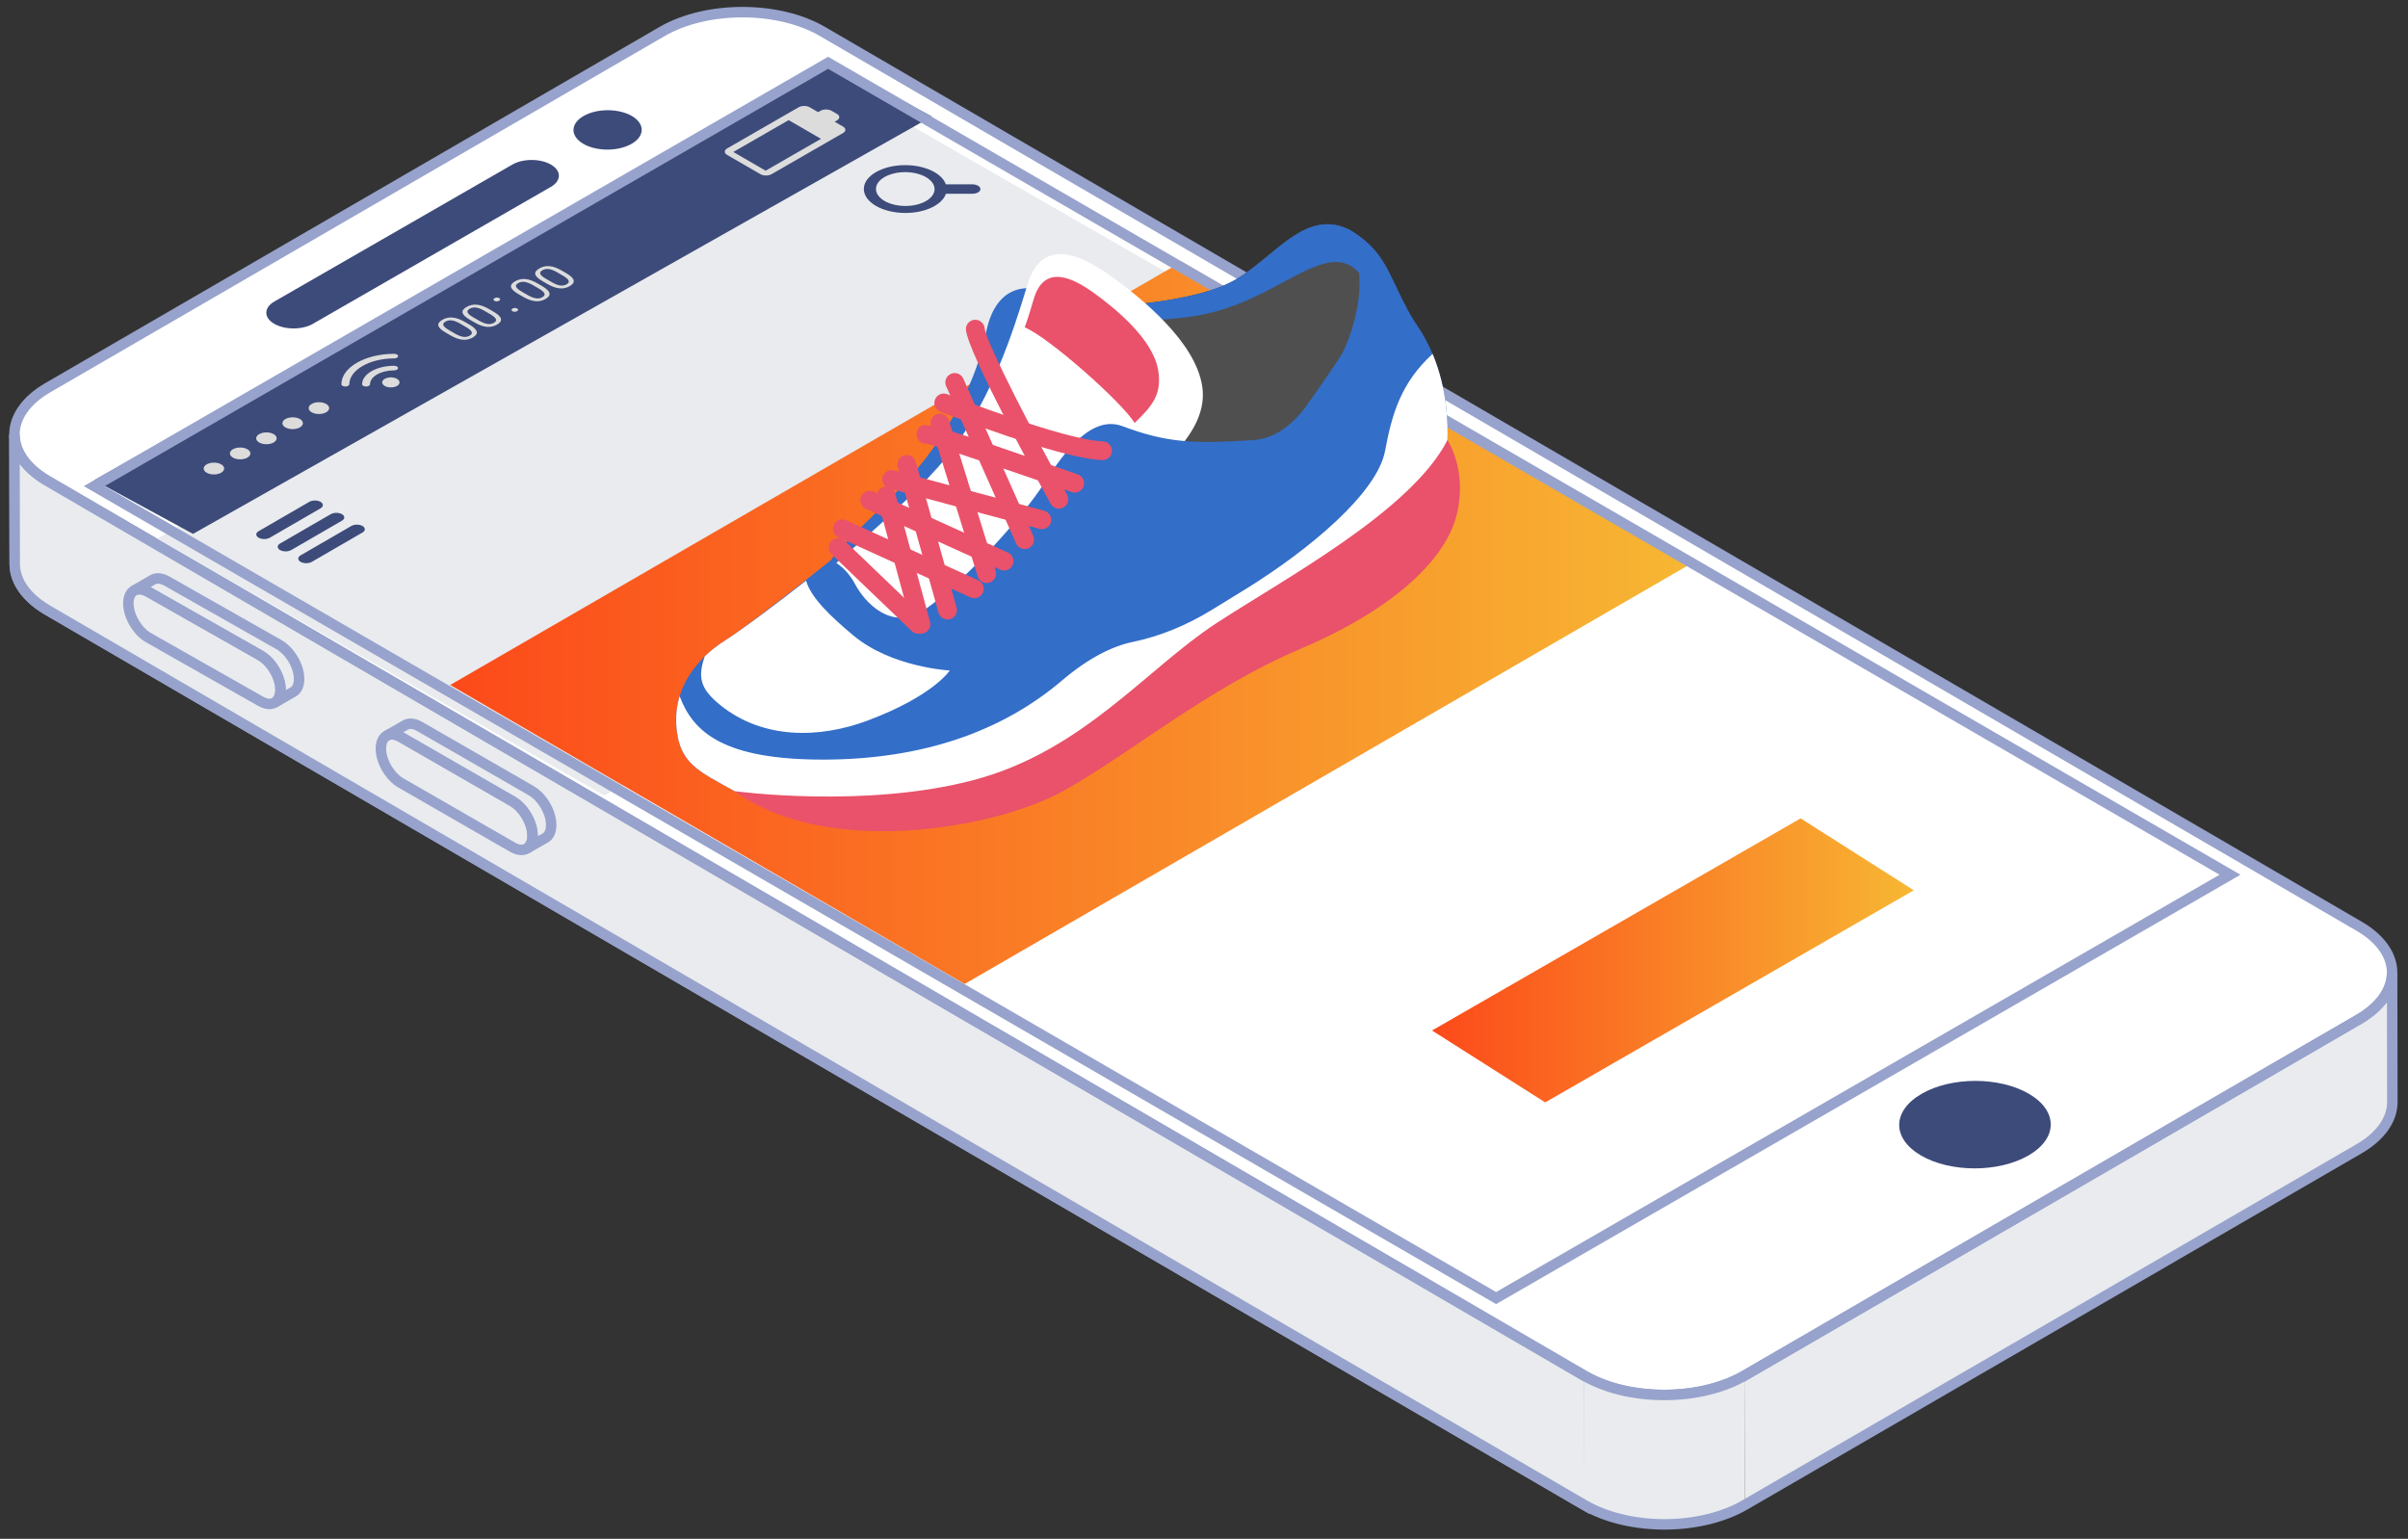 <svg xmlns="http://www.w3.org/2000/svg" width="230" height="147" viewBox="0 0 230 147">
  <rect x="0" y="0" width="230" height="147" fill="#333333" stroke="none"/>
  <defs>
    <linearGradient id="ai-tracking-ans-a" x1="0%" y1="50%" y2="50%">
      <stop offset="0%" stop-color="#FC4A1A"/>
      <stop offset="100%" stop-color="#F7B733"/>
    </linearGradient>
  </defs>
  <g fill="none" fill-rule="evenodd" transform="translate(1 1)">
    <path stroke="#97A3CC" d="M0.383,40.605 C0.389,40.812 0.412,41.021 0.454,41.227 C0.494,41.433 0.553,41.636 0.628,41.839 C0.706,42.046 0.802,42.252 0.916,42.456 C1.04,42.676 1.185,42.892 1.352,43.105 C1.546,43.353 1.771,43.596 2.023,43.831 C2.413,44.191 2.87,44.534 3.397,44.852 C3.441,44.878 3.485,44.904 3.53,44.93 L150.319,130.414 L150.344,142.776 L3.554,57.292 C3.51,57.265 3.466,57.239 3.422,57.213 C2.895,56.894 2.437,56.551 2.048,56.191 C1.795,55.956 1.572,55.714 1.376,55.466 C1.209,55.253 1.065,55.036 0.941,54.817 C0.827,54.613 0.731,54.407 0.653,54.199 C0.577,53.996 0.519,53.793 0.478,53.588 C0.437,53.381 0.414,53.173 0.408,52.965 C0.406,52.933 0.406,52.902 0.406,52.87 L0.381,40.509 C0.381,40.541 0.382,40.573 0.383,40.605 Z"/>
    <path fill="#E9EBEE" d="M.383 40.605C.389 40.812.412 41.021.454 41.227.494 41.433.553 41.636.628 41.839.706 42.046.802 42.252.916 42.456 1.04 42.676 1.185 42.892 1.352 43.105 1.546 43.353 1.771 43.596 2.023 43.831 2.413 44.191 2.87 44.534 3.397 44.852 3.441 44.878 3.485 44.904 3.53 44.93L150.319 130.414 150.344 142.776 3.554 57.292C3.51 57.265 3.466 57.239 3.422 57.213 2.895 56.894 2.437 56.551 2.048 56.191 1.795 55.956 1.572 55.714 1.376 55.466 1.209 55.253 1.065 55.036.941 54.817.827 54.613.731 54.407.653 54.199.577 53.996.519 53.793.478 53.588.437 53.381.414 53.173.408 52.965.406 52.933.406 52.902.406 52.87L.381 40.509C.381 40.541.382 40.573.383 40.605M227.482 91.903C227.487 93.526 226.419 95.151 224.286 96.389L165.618 130.41 165.642 142.77 224.311 108.749C226.445 107.512 227.511 105.886 227.506 104.263L227.482 91.903z"/>
    <path fill="#FFF" d="M3.58,36.026 C-0.665,38.487 -0.688,42.469 3.53,44.931 L150.319,130.414 C154.529,132.871 161.372,132.871 165.618,130.41 L224.286,96.389 C228.523,93.932 228.553,89.945 224.344,87.488 L77.555,2.005 C73.337,-0.457 66.484,-0.451 62.248,2.005 L3.58,36.026 Z"/>
    <path stroke="#97A3CC" d="M3.58,36.026 C-0.665,38.487 -0.688,42.469 3.53,44.931 L150.319,130.414 C154.529,132.871 161.372,132.871 165.618,130.41 L224.286,96.389 C228.523,93.932 228.553,89.945 224.344,87.488 L77.555,2.005 C73.337,-0.457 66.484,-0.451 62.248,2.005 L3.58,36.026 Z"/>
    <path fill="#E9EBEE" d="M165.618,130.41 C165.128,130.694 164.604,130.945 164.052,131.163 C163.628,131.332 163.188,131.48 162.737,131.61 C162.367,131.716 161.99,131.808 161.607,131.888 C161.254,131.962 160.896,132.024 160.534,132.076 C160.186,132.125 159.836,132.164 159.482,132.194 C159.129,132.223 158.773,132.242 158.418,132.25 C158.049,132.26 157.679,132.258 157.311,132.245 C156.91,132.232 156.509,132.205 156.112,132.165 C155.648,132.119 155.187,132.054 154.735,131.972 C154.03,131.845 153.344,131.674 152.688,131.461 C151.84,131.184 151.04,130.836 150.32,130.414 L150.344,142.776 C151.066,143.196 151.864,143.545 152.713,143.821 C153.369,144.035 154.055,144.206 154.759,144.333 C155.212,144.415 155.672,144.479 156.136,144.526 C156.534,144.565 156.934,144.593 157.336,144.606 C157.704,144.619 158.073,144.621 158.442,144.611 C158.798,144.602 159.153,144.583 159.507,144.554 C159.86,144.525 160.211,144.485 160.558,144.436 C160.921,144.384 161.279,144.322 161.631,144.248 C162.015,144.169 162.392,144.076 162.761,143.971 C163.214,143.841 163.653,143.693 164.077,143.524 C164.628,143.306 165.153,143.055 165.642,142.771 L165.618,130.41 Z"/>
    <path stroke="#97A3CC" d="M227.482,91.903 C227.487,93.526 226.419,95.151 224.286,96.389 L165.618,130.41 C165.128,130.694 164.604,130.946 164.052,131.164 C163.628,131.332 163.188,131.48 162.737,131.61 C162.367,131.715 161.99,131.809 161.607,131.888 C161.254,131.962 160.896,132.024 160.534,132.075 C160.186,132.125 159.835,132.164 159.482,132.193 C159.129,132.223 158.773,132.242 158.418,132.251 C158.049,132.259 157.679,132.258 157.311,132.245 C156.91,132.232 156.509,132.205 156.112,132.165 C155.648,132.119 155.187,132.055 154.735,131.972 C154.03,131.845 153.344,131.675 152.688,131.46 C151.839,131.184 151.04,130.835 150.32,130.414 L3.53,44.93 C3.485,44.904 3.441,44.878 3.397,44.852 C2.87,44.534 2.413,44.191 2.024,43.831 C1.77,43.596 1.546,43.353 1.352,43.105 C1.185,42.892 1.04,42.676 0.916,42.456 C0.802,42.252 0.706,42.046 0.628,41.839 C0.553,41.636 0.495,41.433 0.454,41.227 C0.412,41.021 0.389,40.812 0.383,40.605 C0.382,40.573 0.381,40.541 0.381,40.509 L0.406,52.87 C0.406,52.902 0.406,52.933 0.408,52.965 C0.414,53.173 0.437,53.381 0.479,53.588 C0.519,53.793 0.578,53.996 0.653,54.199 C0.73,54.407 0.826,54.613 0.941,54.817 C1.065,55.036 1.21,55.253 1.376,55.466 C1.571,55.714 1.795,55.956 2.048,56.191 C2.437,56.551 2.895,56.894 3.422,57.213 C3.466,57.239 3.51,57.265 3.554,57.291 L150.344,142.776 C151.065,143.196 151.864,143.545 152.713,143.821 C153.369,144.035 154.055,144.206 154.759,144.333 C155.212,144.415 155.672,144.479 156.136,144.526 C156.534,144.566 156.934,144.592 157.336,144.606 C157.704,144.618 158.074,144.621 158.442,144.611 C158.798,144.602 159.154,144.583 159.507,144.554 C159.86,144.525 160.211,144.485 160.558,144.436 C160.921,144.384 161.279,144.322 161.632,144.248 C162.014,144.169 162.392,144.076 162.761,143.97 C163.214,143.841 163.653,143.692 164.077,143.524 C164.628,143.306 165.153,143.054 165.642,142.77 L224.311,108.749 C226.445,107.512 227.511,105.886 227.506,104.263 L227.482,91.903 Z"/>
    <polygon fill="#E9EBEE" points="8 45.44 141.901 123 212 82.56 78.099 5"/>
    <polygon fill="#FFF" points="8 45.44 141.901 123 212 82.56 78.099 5"/>
    <polygon fill="#E9EBEE" points="14 50.455 56.713 75 127 34.545 84.287 10"/>
    <polygon fill="url(#ai-tracking-ans-a)" points="42 64.434 91.13 93 161 52.567 111.87 24"/>
    <polygon fill="#3D4B7A" points="8 44.872 17.436 50 88 10.127 78.564 5"/>
    <polygon stroke="#97A3CC" points="8 45.44 141.901 123 212 82.56 78.099 5"/>
    <g transform="translate(11 9)">
      <path fill="#3D4B7A" d="M43.744 1.078C45.018.345 47.081.345 48.347 1.078 49.613 1.811 49.607 3.002 48.332 3.736 47.049 4.475 44.986 4.475 43.72 3.742 42.455 3.008 42.461 1.817 43.744 1.078zM14.203 18.805C13.185 19.391 13.18 20.345 14.191 20.931 15.211 21.521 16.865 21.522 17.882 20.936L40.617 7.852C41.635 7.266 41.64 6.311 40.621 5.721 39.609 5.135 37.955 5.135 36.937 5.721L14.203 18.805zM171.557 94.48C168.709 96.119 168.675 98.753 171.504 100.392 174.315 102.021 178.895 102.021 181.744 100.382 184.574 98.753 184.588 96.108 181.777 94.48 178.948 92.841 174.386 92.851 171.557 94.48"/>
      <path stroke="#97A3CC" d="M40.623,68.446 C40.611,68.358 40.596,68.27 40.577,68.18 C40.562,68.108 40.543,68.035 40.523,67.962 C40.505,67.897 40.485,67.832 40.464,67.767 C40.444,67.707 40.423,67.648 40.4,67.589 C40.378,67.531 40.354,67.475 40.33,67.418 C40.305,67.362 40.281,67.308 40.254,67.254 C40.228,67.199 40.2,67.146 40.172,67.092 C40.144,67.038 40.113,66.986 40.083,66.933 C40.051,66.878 40.019,66.825 39.985,66.773 C39.949,66.717 39.913,66.662 39.875,66.609 C39.834,66.551 39.792,66.494 39.748,66.438 C39.698,66.374 39.647,66.311 39.593,66.25 C39.526,66.173 39.457,66.099 39.385,66.028 C39.185,65.832 38.969,65.663 38.743,65.533 L28.08,59.396 C27.989,59.344 27.9,59.3 27.813,59.263 C27.737,59.232 27.661,59.206 27.588,59.186 C27.531,59.171 27.475,59.159 27.42,59.151 C27.371,59.143 27.324,59.139 27.277,59.137 C27.234,59.135 27.192,59.135 27.15,59.137 C27.111,59.14 27.072,59.145 27.035,59.151 C26.998,59.158 26.962,59.166 26.927,59.176 C26.893,59.186 26.859,59.198 26.826,59.211 C26.794,59.225 26.762,59.241 26.731,59.258 L25.189,60.137 L24.938,60.28 C24.942,60.278 24.946,60.277 24.949,60.274 C24.98,60.257 25.012,60.242 25.045,60.227 C25.078,60.214 25.111,60.202 25.146,60.191 C25.181,60.182 25.217,60.174 25.253,60.167 C25.291,60.16 25.329,60.155 25.369,60.153 C25.41,60.152 25.452,60.151 25.495,60.152 C25.541,60.154 25.589,60.159 25.638,60.167 C25.692,60.175 25.748,60.187 25.806,60.203 C25.879,60.222 25.954,60.248 26.031,60.28 C26.118,60.316 26.207,60.36 26.298,60.412 L36.961,66.55 C37.186,66.679 37.403,66.847 37.603,67.044 C37.674,67.115 37.744,67.189 37.812,67.266 C37.865,67.327 37.916,67.389 37.966,67.454 C38.01,67.51 38.052,67.567 38.093,67.625 C38.13,67.678 38.167,67.732 38.203,67.789 C38.236,67.841 38.269,67.895 38.301,67.949 C38.332,68.001 38.362,68.054 38.39,68.108 C38.418,68.162 38.446,68.215 38.472,68.27 C38.498,68.324 38.524,68.379 38.548,68.433 C38.572,68.491 38.595,68.548 38.617,68.604 C38.64,68.663 38.662,68.723 38.682,68.784 C38.704,68.848 38.724,68.912 38.741,68.977 C38.762,69.051 38.779,69.124 38.795,69.196 C38.814,69.285 38.829,69.374 38.841,69.462 C38.857,69.588 38.866,69.714 38.866,69.837 C38.863,70.439 38.652,70.862 38.31,71.061 L40.091,70.045 C40.434,69.846 40.646,69.423 40.647,68.821 C40.648,68.698 40.64,68.573 40.623,68.446 Z"/>
      <path stroke="#97A3CC" d="M26.298 60.412C25.246 59.807 24.385 60.289 24.381 61.502 24.378 62.713 25.233 64.183 26.286 64.788L36.949 70.926C38.007 71.535 38.862 71.049 38.865 69.837 38.868 68.625 38.02 67.158 36.961 66.55L26.298 60.412zM16.543 54.483C16.531 54.395 16.515 54.307 16.496 54.218 16.48 54.145 16.462 54.072 16.441 54 16.423 53.935 16.402 53.87 16.381 53.805 16.36 53.746 16.338 53.687 16.315 53.627 16.292 53.57 16.269 53.514 16.244 53.457 16.22 53.402 16.194 53.347 16.167 53.293 16.141 53.239 16.114 53.185 16.085 53.133 16.056 53.079 16.025 53.026 15.994 52.973 15.962 52.919 15.93 52.866 15.895 52.814 15.859 52.759 15.822 52.704 15.784 52.651 15.742 52.593 15.7 52.536 15.656 52.481 15.606 52.416 15.555 52.355 15.5 52.294 15.432 52.217 15.363 52.143 15.29 52.073 15.089 51.878 14.873 51.711 14.646 51.582L3.945 45.511C3.854 45.459 3.764 45.416 3.677 45.38 3.6 45.349 3.525 45.323 3.451 45.304 3.395 45.288 3.338 45.277 3.283 45.269 3.234 45.262 3.187 45.257 3.14 45.256 3.098 45.254 3.055 45.255 3.014 45.257 2.975 45.26 2.937 45.265 2.898 45.272 2.862 45.279 2.827 45.287 2.791 45.297 2.757 45.307 2.723 45.319 2.691 45.333 2.658 45.347 2.626 45.363 2.595 45.381L1.058 46.27.809 46.414C.812 46.411.816 46.41.819 46.407.85 46.39.882 46.374.915 46.36.947 46.347.981 46.334 1.016 46.324 1.05 46.314 1.086 46.305 1.123 46.299 1.16 46.292 1.199 46.287 1.238 46.284 1.28 46.282 1.322 46.281 1.365 46.283 1.412 46.284 1.459 46.289 1.508 46.296 1.563 46.304 1.619 46.316 1.676 46.331 1.749 46.35 1.825 46.375 1.901 46.407 1.989 46.442 2.078 46.486 2.169 46.538L12.87 52.609C13.096 52.738 13.313 52.905 13.515 53.1 13.587 53.17 13.657 53.244 13.725 53.321 13.778 53.381 13.83 53.443 13.881 53.507 13.924 53.563 13.967 53.62 14.008 53.678 14.046 53.731 14.084 53.785 14.12 53.84 14.153 53.893 14.187 53.946 14.219 54 14.25 54.053 14.28 54.105 14.309 54.159 14.337 54.213 14.365 54.266 14.392 54.32 14.418 54.374 14.444 54.429 14.468 54.484 14.493 54.541 14.517 54.597 14.539 54.653 14.563 54.713 14.585 54.772 14.605 54.832 14.627 54.897 14.647 54.961 14.666 55.026 14.686 55.099 14.705 55.172 14.721 55.244 14.74 55.334 14.756 55.422 14.768 55.51 14.785 55.636 14.794 55.762 14.795 55.884 14.796 56.487 14.587 56.911 14.246 57.112L16.022 56.085C16.363 55.884 16.572 55.46 16.57 54.858 16.57 54.736 16.561 54.61 16.543 54.483z"/>
      <path stroke="#97A3CC" d="M2.169,46.538 C1.114,45.939 0.256,46.426 0.259,47.638 C0.263,48.85 1.128,50.315 2.184,50.914 L12.885,56.986 C13.947,57.589 14.799,57.097 14.795,55.885 C14.79,54.673 13.932,53.212 12.871,52.609 L2.169,46.538 Z"/>
      <path fill="#336EC8" d="M115.714,33.851 C107.925,39.523 98,39.36 98,39.36 L90.249,32.041 L92.745,19.703 L92.811,19.371 C94.487,19.251 102.3,18.889 106.019,16.717 C109.741,14.545 112.645,9.958 116.761,11.887 C118.308,12.612 119.644,15.095 120.298,18.212 C121.384,23.385 120.577,30.31 115.714,33.851"/>
      <path fill="#4F4F4F" d="M115.714,33.851 C107.925,39.523 98,39.36 98,39.36 L90.249,32.041 L92.745,19.703 L92.811,19.371 C94.487,19.251 102.3,18.889 106.019,16.717 C109.741,14.545 112.645,9.958 116.761,11.887 C118.308,12.612 119.644,15.095 120.298,18.212 C121.384,23.385 120.577,30.31 115.714,33.851"/>
      <path fill="#336EC8" d="M120.298 18.212C119.742 18.617 119.179 18.483 118.728 17.521 116.55 12.865 113.1 15.75 108.56 18.013 104.021 20.275 101.206 20.456 96.485 20.638 96.485 20.638 94.615 20.449 92.745 19.703L92.81 19.37C94.487 19.251 102.3 18.889 106.019 16.717 109.741 14.545 112.645 9.958 116.761 11.888 118.308 12.612 119.645 15.095 120.298 18.212M67.372 43.504C68.461 41.573 74.272 37.229 77.661 32.041 81.051 26.852 81.656 24.076 82.261 21.421 82.867 18.767 84.561 16.595 88.435 17.922 92.308 19.25 95.248 22.266 92.81 28.42 90.372 34.575 95.214 31.479 88.435 39.362 81.656 47.245 81.535 47.802 76.934 50.721 72.335 53.64 67.372 43.504 67.372 43.504"/>
      <path fill="#FFF" d="M95.335,37.953 C98.646,34.733 103.446,31.316 102.84,26.972 C102.235,22.628 96.909,18.405 94.246,16.474 C91.582,14.544 87.588,12.372 86.135,17.198 C84.682,22.025 82.746,27.817 79.114,32.765 C75.482,37.712 66.766,44.47 65.314,46.159 C63.861,47.849 65.556,53.278 72.093,51.468 C78.63,49.658 92.082,41.118 95.335,37.953"/>
      <path fill="#E9526A" d="M96.367,30.411 C98.138,28.724 98.943,27.642 98.644,25.492 C98.213,22.398 94.419,19.391 92.523,18.016 C90.627,16.641 87.783,15.094 86.747,18.531 C86.426,19.599 86.288,20.11 85.875,21.272 C88.185,22.216 95.321,28.568 96.367,30.411"/>
      <path fill="#336EC8" d="M124.607,37.343 C124.2,38.228 123.783,39.004 123.421,39.524 C123.421,39.524 117.329,42.985 109.443,48.424 C107.221,49.956 104.855,51.643 102.443,53.457 C100.529,54.897 98.589,56.409 96.665,57.986 C96.089,58.462 95.494,58.911 94.884,59.331 C81.784,68.504 61.497,67.431 58.173,65.576 C54.691,63.638 52.846,62.932 52.603,59.312 C52.539,58.313 52.657,57.374 52.915,56.508 C53.362,55.03 54.23,53.754 55.311,52.706 C55.887,52.147 56.526,51.652 57.196,51.228 C58.972,50.095 62.935,47.01 65.361,45.101 C66.551,44.162 67.37,43.505 67.37,43.505 C67.37,43.505 68.704,43.989 69.671,45.798 C70.639,47.608 73.059,50.14 75.966,48.449 C77.583,47.509 80.311,44.973 82.836,42.233 C84.85,40.053 86.74,37.739 87.831,36.023 C89.711,33.056 92.31,29.625 95.216,30.713 C99.482,32.31 101.992,32.404 107.682,32.043 C109.859,31.899 111.63,30.451 112.984,28.488 C115.171,25.318 118.456,20.997 118.456,18.465 C118.456,14.495 116.863,12.047 116.763,11.894 C120.261,13.837 120.608,16.225 122.355,19.42 C122.657,19.983 123.004,20.566 123.421,21.18 C123.996,22.035 124.462,22.92 124.835,23.805 C126.248,27.167 126.312,30.515 126.253,32.043 C126.208,33.334 125.435,35.553 124.607,37.343 Z"/>
      <path fill="#FFF" d="M124.834,23.805 C121.83,26.549 120.955,29.517 120.298,33.058 C119.546,37.109 113.009,42.538 107.017,46.249 C106.007,46.875 104.897,47.553 103.747,48.258 C101.414,49.69 98.868,50.77 96.184,51.325 C94.243,51.727 91.967,52.853 89.426,55.014 C83.546,60.012 75.906,62.516 66.844,62.562 C57.07,62.61 54.198,59.912 52.916,56.509 C52.655,57.374 52.539,58.312 52.604,59.311 C52.845,62.931 54.693,63.637 58.172,65.577 C61.496,67.431 81.774,68.497 94.875,59.33 L94.883,59.333 C94.978,59.266 95.07,59.197 95.163,59.13 C95.302,59.03 95.441,58.931 95.578,58.829 C95.947,58.557 96.311,58.278 96.666,57.986 C98.591,56.408 100.531,54.894 102.445,53.457 C104.856,51.643 107.22,49.956 109.443,48.425 C117.33,42.984 123.42,39.523 123.42,39.523 C123.78,39.006 124.202,38.227 124.609,37.344 C125.436,35.552 126.207,33.333 126.253,32.041 C126.312,30.513 126.246,27.168 124.834,23.805"/>
      <path fill="#E9526A" d="M58.172 65.577C58.172 65.577 70.64 67.276 81.051 64.501 91.462 61.725 97.514 53.882 104.172 49.538 110.83 45.194 122.793 38.798 126.254 32.04 126.254 32.04 128.141 34.816 127.172 39.04 126.204 43.263 121.362 48.089 112.282 51.951 103.204 55.812 96.062 61.947 89.525 65.577 82.988 69.207 66.888 71.963 58.172 65.577M89.143 38.591C88.826 38.591 88.519 38.424 88.356 38.127 87.052 35.758 80.532 23.821 80.264 21.545 80.206 21.054 80.558 20.61 81.049 20.552 81.542 20.495 81.987 20.846 82.045 21.336 82.222 22.826 86.974 31.898 89.928 37.267 90.167 37.7 90.008 38.244 89.574 38.481 89.437 38.556 89.288 38.591 89.143 38.591"/>
      <path fill="#E9526A" d="M93.317,33.951 C93.307,33.951 93.298,33.951 93.287,33.951 C89.234,33.817 78.277,29.504 77.812,29.32 C77.352,29.138 77.127,28.619 77.309,28.16 C77.491,27.701 78.013,27.476 78.474,27.658 C78.584,27.702 89.603,32.04 93.347,32.163 C93.842,32.18 94.229,32.593 94.213,33.087 C94.197,33.57 93.799,33.951 93.317,33.951"/>
      <path fill="#E9526A" d="M85.875,42.448 C85.531,42.448 85.202,42.25 85.054,41.917 L78.37,26.893 C78.169,26.442 78.373,25.914 78.826,25.714 C79.278,25.513 79.81,25.717 80.01,26.168 L86.694,41.192 C86.895,41.643 86.691,42.171 86.239,42.371 C86.12,42.424 85.997,42.448 85.875,42.448"/>
      <path fill="#E9526A" d="M90.654,37.055 C90.555,37.055 90.455,37.039 90.357,37.004 C85.58,35.334 77.806,32.675 76.515,32.382 C76.202,32.405 75.882,32.267 75.694,31.987 C75.48,31.668 75.493,31.233 75.73,30.929 C76.257,30.252 76.299,30.196 90.951,35.317 C91.418,35.48 91.664,35.99 91.5,36.456 C91.37,36.825 91.024,37.055 90.654,37.055"/>
      <path fill="#E9526A" d="M82.244,45.695 C81.86,45.695 81.506,45.449 81.387,45.065 L76.923,30.675 C76.776,30.203 77.042,29.703 77.514,29.557 C77.987,29.41 78.49,29.675 78.636,30.147 L83.1,44.537 C83.247,45.009 82.982,45.51 82.509,45.655 C82.42,45.682 82.331,45.695 82.244,45.695"/>
      <path fill="#E9526A" d="M87.512,40.549 C87.434,40.549 87.356,40.54 87.278,40.518 L72.933,36.662 C72.454,36.533 72.172,36.042 72.301,35.566 C72.43,35.089 72.921,34.806 73.4,34.936 L87.745,38.792 C88.224,38.921 88.507,39.412 88.378,39.888 C88.27,40.287 87.908,40.549 87.512,40.549"/>
      <path fill="#E9526A" d="M78.505,49.177 C78.112,49.177 77.752,48.918 77.642,48.523 L73.743,34.603 C73.61,34.128 73.888,33.635 74.366,33.502 C74.841,33.366 75.338,33.647 75.471,34.123 L79.37,48.042 C79.503,48.518 79.224,49.011 78.747,49.144 C78.666,49.166 78.585,49.177 78.505,49.177"/>
      <path fill="#E9526A" d="M83.908,44.495 C83.784,44.495 83.658,44.469 83.538,44.415 L70.7,38.601 C70.249,38.397 70.05,37.866 70.255,37.417 C70.461,36.967 70.991,36.769 71.443,36.973 L84.279,42.787 C84.73,42.991 84.93,43.521 84.725,43.97 C84.575,44.301 84.249,44.495 83.908,44.495"/>
      <path fill="#E9526A" d="M75.966,50.529 C75.57,50.529 75.209,50.266 75.1,49.867 L71.777,37.598 C71.648,37.121 71.93,36.63 72.409,36.502 C72.887,36.373 73.379,36.655 73.509,37.132 L76.833,49.402 C76.962,49.879 76.679,50.37 76.2,50.498 C76.122,50.519 76.044,50.529 75.966,50.529"/>
      <path fill="#E9526A" d="M81.065,47.143 C80.94,47.143 80.813,47.118 80.693,47.063 L68.08,41.326 C67.629,41.121 67.431,40.591 67.636,40.141 C67.843,39.693 68.374,39.494 68.825,39.7 L81.437,45.436 C81.889,45.641 82.087,46.171 81.881,46.62 C81.73,46.95 81.405,47.143 81.065,47.143"/>
      <path fill="#E9526A" d="M75.696,50.529 C75.472,50.529 75.249,50.446 75.075,50.279 L67.425,42.94 C67.068,42.597 67.057,42.031 67.402,41.676 C67.745,41.319 68.313,41.31 68.669,41.65 L76.318,48.991 C76.675,49.333 76.687,49.899 76.343,50.255 C76.167,50.437 75.932,50.529 75.696,50.529"/>
      <path fill="#FFF" d="M78.719,54.051 C78.719,54.051 77.149,56.48 70.882,58.829 C66.265,60.56 60.895,60.64 56.832,57.382 C54.827,55.774 54.649,54.673 55.314,52.704 C55.888,52.147 56.527,51.651 57.195,51.227 C58.971,50.094 62.573,47.372 64.995,45.464 C65.432,47.118 67.516,49.04 69.528,50.72 C73.167,53.761 78.719,54.051 78.719,54.051"/>
      <path fill="#336EC8" d="M122.354,19.421 C121.398,21.44 119.855,21.239 118.275,24.076 C116.459,27.334 112.983,28.49 112.983,28.49 C112.983,28.49 112.983,28.486 112.987,28.482 C115.733,25.394 117.095,22.447 117.668,19.189 C118.404,15.01 116.761,11.888 116.761,11.888 C120.261,13.839 120.61,16.225 122.354,19.421"/>
      <polygon fill="url(#ai-tracking-ans-a)" points="124.779 88.44 135.59 95.309 170.798 75.046 159.986 68.177"/>
      <polygon fill="#FFF" points="114.114 69.831 115.057 70.374 114.875 70.48 113.932 69.936"/>
      <path fill="#FFF" d="M113.804,69.609 C113.834,69.627 113.853,69.652 113.851,69.681 C113.849,69.736 113.77,69.782 113.67,69.785 C113.624,69.785 113.581,69.774 113.55,69.756 C113.519,69.738 113.5,69.715 113.501,69.688 C113.508,69.63 113.587,69.585 113.683,69.583 C113.73,69.581 113.773,69.592 113.804,69.609"/>
      <polygon fill="#FFF" points="117.895 68.73 117.713 68.835 116.256 67.997 116.439 67.892"/>
      <path fill="#FFF" d="M119.568,67.639 C119.601,67.657 119.619,67.686 119.616,67.717 C119.614,67.772 119.532,67.82 119.435,67.821 C119.385,67.821 119.339,67.81 119.306,67.791 C119.273,67.772 119.252,67.746 119.252,67.717 C119.255,67.66 119.337,67.613 119.433,67.611 C119.487,67.609 119.535,67.62 119.568,67.639"/>
      <path fill="#3D4B7A" d="M10.408 2.949C10.705 3.12 10.703 3.398 10.408 3.568L5.567 6.373C5.269 6.545 4.792 6.545 4.495 6.375 4.198 6.203 4.193 5.926 4.492 5.753L9.333 2.949C9.628 2.778 10.111 2.778 10.408 2.949M6.399.641C6.696.813 6.693 1.09 6.399 1.26L1.558 4.065C1.26 4.238.782 4.238.485 4.067.189 3.896.184 3.618.482 3.446L5.323.641C5.618.471 6.102.471 6.399.641M8.442 1.818C8.739 1.988 8.741 2.268 8.445 2.439L3.605 5.243C3.306 5.416 2.826 5.414 2.529 5.243 2.233 5.072 2.231 4.797 2.529 4.624L7.37 1.819C7.665 1.649 8.145 1.647 8.442 1.818" transform="translate(12.218 37.299)"/>
      <path fill="#3D4B7A" d="M74.478,9.675 C76.021,9.677 77.27,8.953 77.265,8.061 C77.263,7.614 76.947,7.21 76.439,6.918 C75.93,6.625 75.229,6.444 74.457,6.444 C72.91,6.444 71.661,7.168 71.669,8.059 C71.671,8.505 71.987,8.91 72.495,9.202 C73.004,9.494 73.705,9.675 74.478,9.675 M81.645,8.059 C81.65,8.309 81.302,8.511 80.868,8.509 L78.35,8.511 C77.99,9.557 76.401,10.344 74.478,10.344 C73.386,10.344 72.395,10.089 71.677,9.675 C70.96,9.263 70.514,8.692 70.51,8.061 C70.502,6.8 72.268,5.777 74.456,5.774 C75.547,5.774 76.536,6.03 77.255,6.443 C77.797,6.755 78.185,7.158 78.342,7.609 L80.862,7.609 C81.078,7.609 81.273,7.659 81.414,7.74 C81.556,7.822 81.644,7.935 81.645,8.059"/>
      <g transform="translate(7.39)">
        <path fill="#DCDCDC" d="M6.746 32.272C7.132 32.05 7.129 31.692 6.751 31.472 6.371 31.253 5.751 31.251 5.366 31.472 4.984 31.692 4.985 32.05 5.365 32.27 5.744 32.49 6.364 32.492 6.746 32.272M4.242 33.714C4.623 33.494 4.622 33.136 4.242 32.916 3.863 32.697 3.243 32.694 2.861 32.914 2.475 33.136 2.477 33.494 2.856 33.714 3.236 33.934 3.856 33.936 4.242 33.714M1.733 35.157C2.115 34.937 2.117 34.577 1.738 34.357 1.358 34.138.735 34.138.353 34.357-.029 34.577-.031 34.937.348 35.157.728 35.377 1.352 35.377 1.733 35.157M11.763 29.385C12.144 29.165 12.143 28.807 11.763 28.587 11.384 28.368 10.764 28.365 10.382 28.585 9.996 28.807 9.998 29.165 10.377 29.385 10.757 29.605 11.377 29.607 11.763 29.385M9.254 30.829C9.636 30.609 9.638 30.249 9.259 30.029 8.879 29.809 8.256 29.809 7.874 30.029 7.492 30.249 7.49 30.609 7.869 30.829 8.249 31.049 8.873 31.049 9.254 30.829M28.28 18.729C28.352 18.687 28.387 18.642 28.388 18.597 28.38 18.553 28.349 18.514 28.289 18.479 28.228 18.444 28.156 18.424 28.08 18.419 28 18.417 27.924 18.439 27.851 18.481 27.775 18.524 27.74 18.566 27.74 18.615 27.744 18.661 27.777 18.702 27.839 18.738 27.899 18.773 27.968 18.791 28.047 18.793 28.127 18.791 28.204 18.773 28.28 18.729M29.566 19.474C29.493 19.516 29.459 19.562 29.462 19.608 29.465 19.654 29.496 19.694 29.56 19.731 29.617 19.764 29.69 19.784 29.766 19.784 29.846 19.786 29.921 19.764 29.995 19.722 30.071 19.679 30.105 19.637 30.102 19.59 30.102 19.546 30.068 19.505 30.011 19.472 29.947 19.434 29.878 19.417 29.798 19.415 29.718 19.412 29.642 19.43 29.566 19.474M33.345 16.972C33.645 17.142 33.906 17.241 34.127 17.271 34.351 17.3 34.553 17.262 34.733 17.159 34.912 17.056 34.978 16.935 34.921 16.801 34.861 16.665 34.683 16.509 34.376 16.331L33.8 15.997C33.511 15.834 33.253 15.733 33.032 15.703 32.808 15.67 32.602 15.709 32.42 15.814 32.232 15.923 32.163 16.04 32.219 16.17 32.272 16.302 32.45 16.454 32.757 16.632L33.345 16.972M32.123 15.643C32.433 15.465 32.76 15.395 33.106 15.428 33.452 15.46 33.836 15.599 34.25 15.839L34.731 16.117C35.121 16.353 35.349 16.568 35.401 16.77 35.454 16.968 35.331 17.157 35.029 17.331 34.72 17.509 34.392 17.579 34.042 17.544 33.692 17.509 33.305 17.368 32.884 17.124L32.417 16.853C32.015 16.617 31.788 16.401 31.736 16.203 31.687 16.008 31.814 15.821 32.123 15.643M31.033 18.2C31.333 18.369 31.595 18.468 31.815 18.499 32.04 18.527 32.242 18.49 32.421 18.387 32.6 18.283 32.666 18.163 32.61 18.029 32.549 17.893 32.371 17.737 32.064 17.558L31.488 17.224C31.2 17.061 30.941 16.961 30.721 16.93 30.497 16.897 30.29 16.937 30.108 17.042 29.92 17.15 29.851 17.268 29.908 17.398 29.961 17.53 30.138 17.681 30.445 17.859L31.033 18.2M29.812 16.87C30.121 16.693 30.448 16.622 30.795 16.655 31.141 16.688 31.524 16.827 31.938 17.066L32.419 17.345C32.81 17.581 33.037 17.796 33.089 17.998 33.142 18.196 33.019 18.384 32.717 18.558 32.408 18.736 32.08 18.806 31.731 18.771 31.381 18.736 30.993 18.596 30.572 18.352L30.106 18.081C29.703 17.844 29.476 17.628 29.424 17.431 29.376 17.235 29.502 17.048 29.812 16.87M26.399 20.651C26.699 20.82 26.96 20.919 27.181 20.95 27.406 20.978 27.608 20.941 27.787 20.838 27.966 20.735 28.032 20.614 27.975 20.48 27.916 20.344 27.737 20.187 27.43 20.009L26.854 19.675C26.566 19.512 26.307 19.412 26.087 19.381 25.862 19.348 25.656 19.387 25.474 19.493 25.286 19.601 25.217 19.719 25.274 19.849 25.326 19.981 25.504 20.133 25.811 20.311L26.399 20.651M25.177 19.321C25.487 19.144 25.814 19.073 26.161 19.107 26.507 19.139 26.89 19.278 27.304 19.517L27.785 19.796C28.176 20.031 28.403 20.247 28.455 20.449 28.508 20.646 28.385 20.835 28.083 21.009 27.774 21.187 27.446 21.257 27.096 21.222 26.747 21.187 26.359 21.047 25.938 20.803L25.471 20.532C25.069 20.295 24.842 20.08 24.79 19.882 24.742 19.686 24.868 19.499 25.177 19.321M24.087 21.879C24.388 22.048 24.65 22.147 24.869 22.178 25.094 22.206 25.296 22.169 25.476 22.065 25.655 21.962 25.72 21.841 25.664 21.707 25.604 21.571 25.426 21.415 25.119 21.237L24.542 20.903C24.254 20.74 23.995 20.639 23.775 20.609 23.551 20.576 23.345 20.615 23.162 20.721 22.974 20.828 22.905 20.947 22.962 21.076 23.015 21.209 23.193 21.36 23.5 21.538L24.087 21.879M22.866 20.549C23.175 20.372 23.503 20.301 23.849 20.334 24.195 20.367 24.578 20.506 24.992 20.745L25.473 21.024C25.864 21.259 26.092 21.475 26.144 21.676 26.196 21.874 26.073 22.064 25.771 22.236 25.462 22.415 25.134 22.485 24.785 22.45 24.435 22.415 24.047 22.275 23.626 22.03L23.16 21.76C22.757 21.522 22.53 21.308 22.479 21.11 22.43 20.914 22.557 20.727 22.866 20.549"/>
        <polygon fill="#3D4B7A" points="59.028 3.263 55.94 1.474 50.652 4.517 53.74 6.306"/>
        <path fill="#DCDCDC" d="M55.94 1.474L50.652 4.518 53.74 6.306 59.028 3.263 55.94 1.474zM60.33 1.628L61.135 2.094C61.427 2.264 61.429 2.538 61.135 2.707L54.305 6.638C54.012 6.807 53.532 6.807 53.24 6.638L50.058 4.795C49.765 4.626 49.767 4.349 50.061 4.18L56.89.248C57.185.079 57.66.081 57.953.25L58.753.714 58.974.587C59.268.417 59.747.417 60.04.587L60.56.887C60.851 1.057 60.846 1.332 60.552 1.501L60.33 1.628zM16.096 25.458C15.542 25.776 15.199 26.217 15.196 26.702 15.195 26.825 15.362 26.922 15.575 26.922 15.677 26.924 15.769 26.898 15.838 26.859 15.907 26.819 15.952 26.766 15.953 26.705 15.955 26.339 16.214 26.008 16.632 25.768 17.049 25.528 17.623 25.38 18.255 25.38 18.358 25.38 18.451 25.355 18.52 25.316 18.588 25.277 18.63 25.222 18.633 25.162 18.63 25.041 18.463 24.944 18.254 24.942 17.412 24.942 16.65 25.14 16.096 25.458M17.36 26.191C17.231 26.265 17.143 26.365 17.122 26.478 17.072 26.74 17.393 26.975 17.851 27.005 18.109 27.022 18.356 26.967 18.528 26.868 18.656 26.794 18.744 26.696 18.765 26.584 18.817 26.318 18.49 26.085 18.035 26.054 17.776 26.038 17.531 26.093 17.36 26.191"/>
        <path fill="#DCDCDC" d="M14.703,24.651 C13.79,25.176 13.222,25.902 13.217,26.702 C13.216,26.825 13.383,26.922 13.596,26.922 C13.699,26.924 13.79,26.898 13.859,26.859 C13.928,26.819 13.974,26.766 13.974,26.705 C13.98,26.024 14.463,25.408 15.239,24.962 C16.015,24.515 17.084,24.238 18.261,24.237 C18.364,24.237 18.458,24.213 18.526,24.174 C18.594,24.134 18.637,24.08 18.639,24.019 C18.636,23.898 18.469,23.802 18.26,23.799 C16.875,23.799 15.616,24.126 14.703,24.651"/>
      </g>
    </g>
  </g>
</svg>
